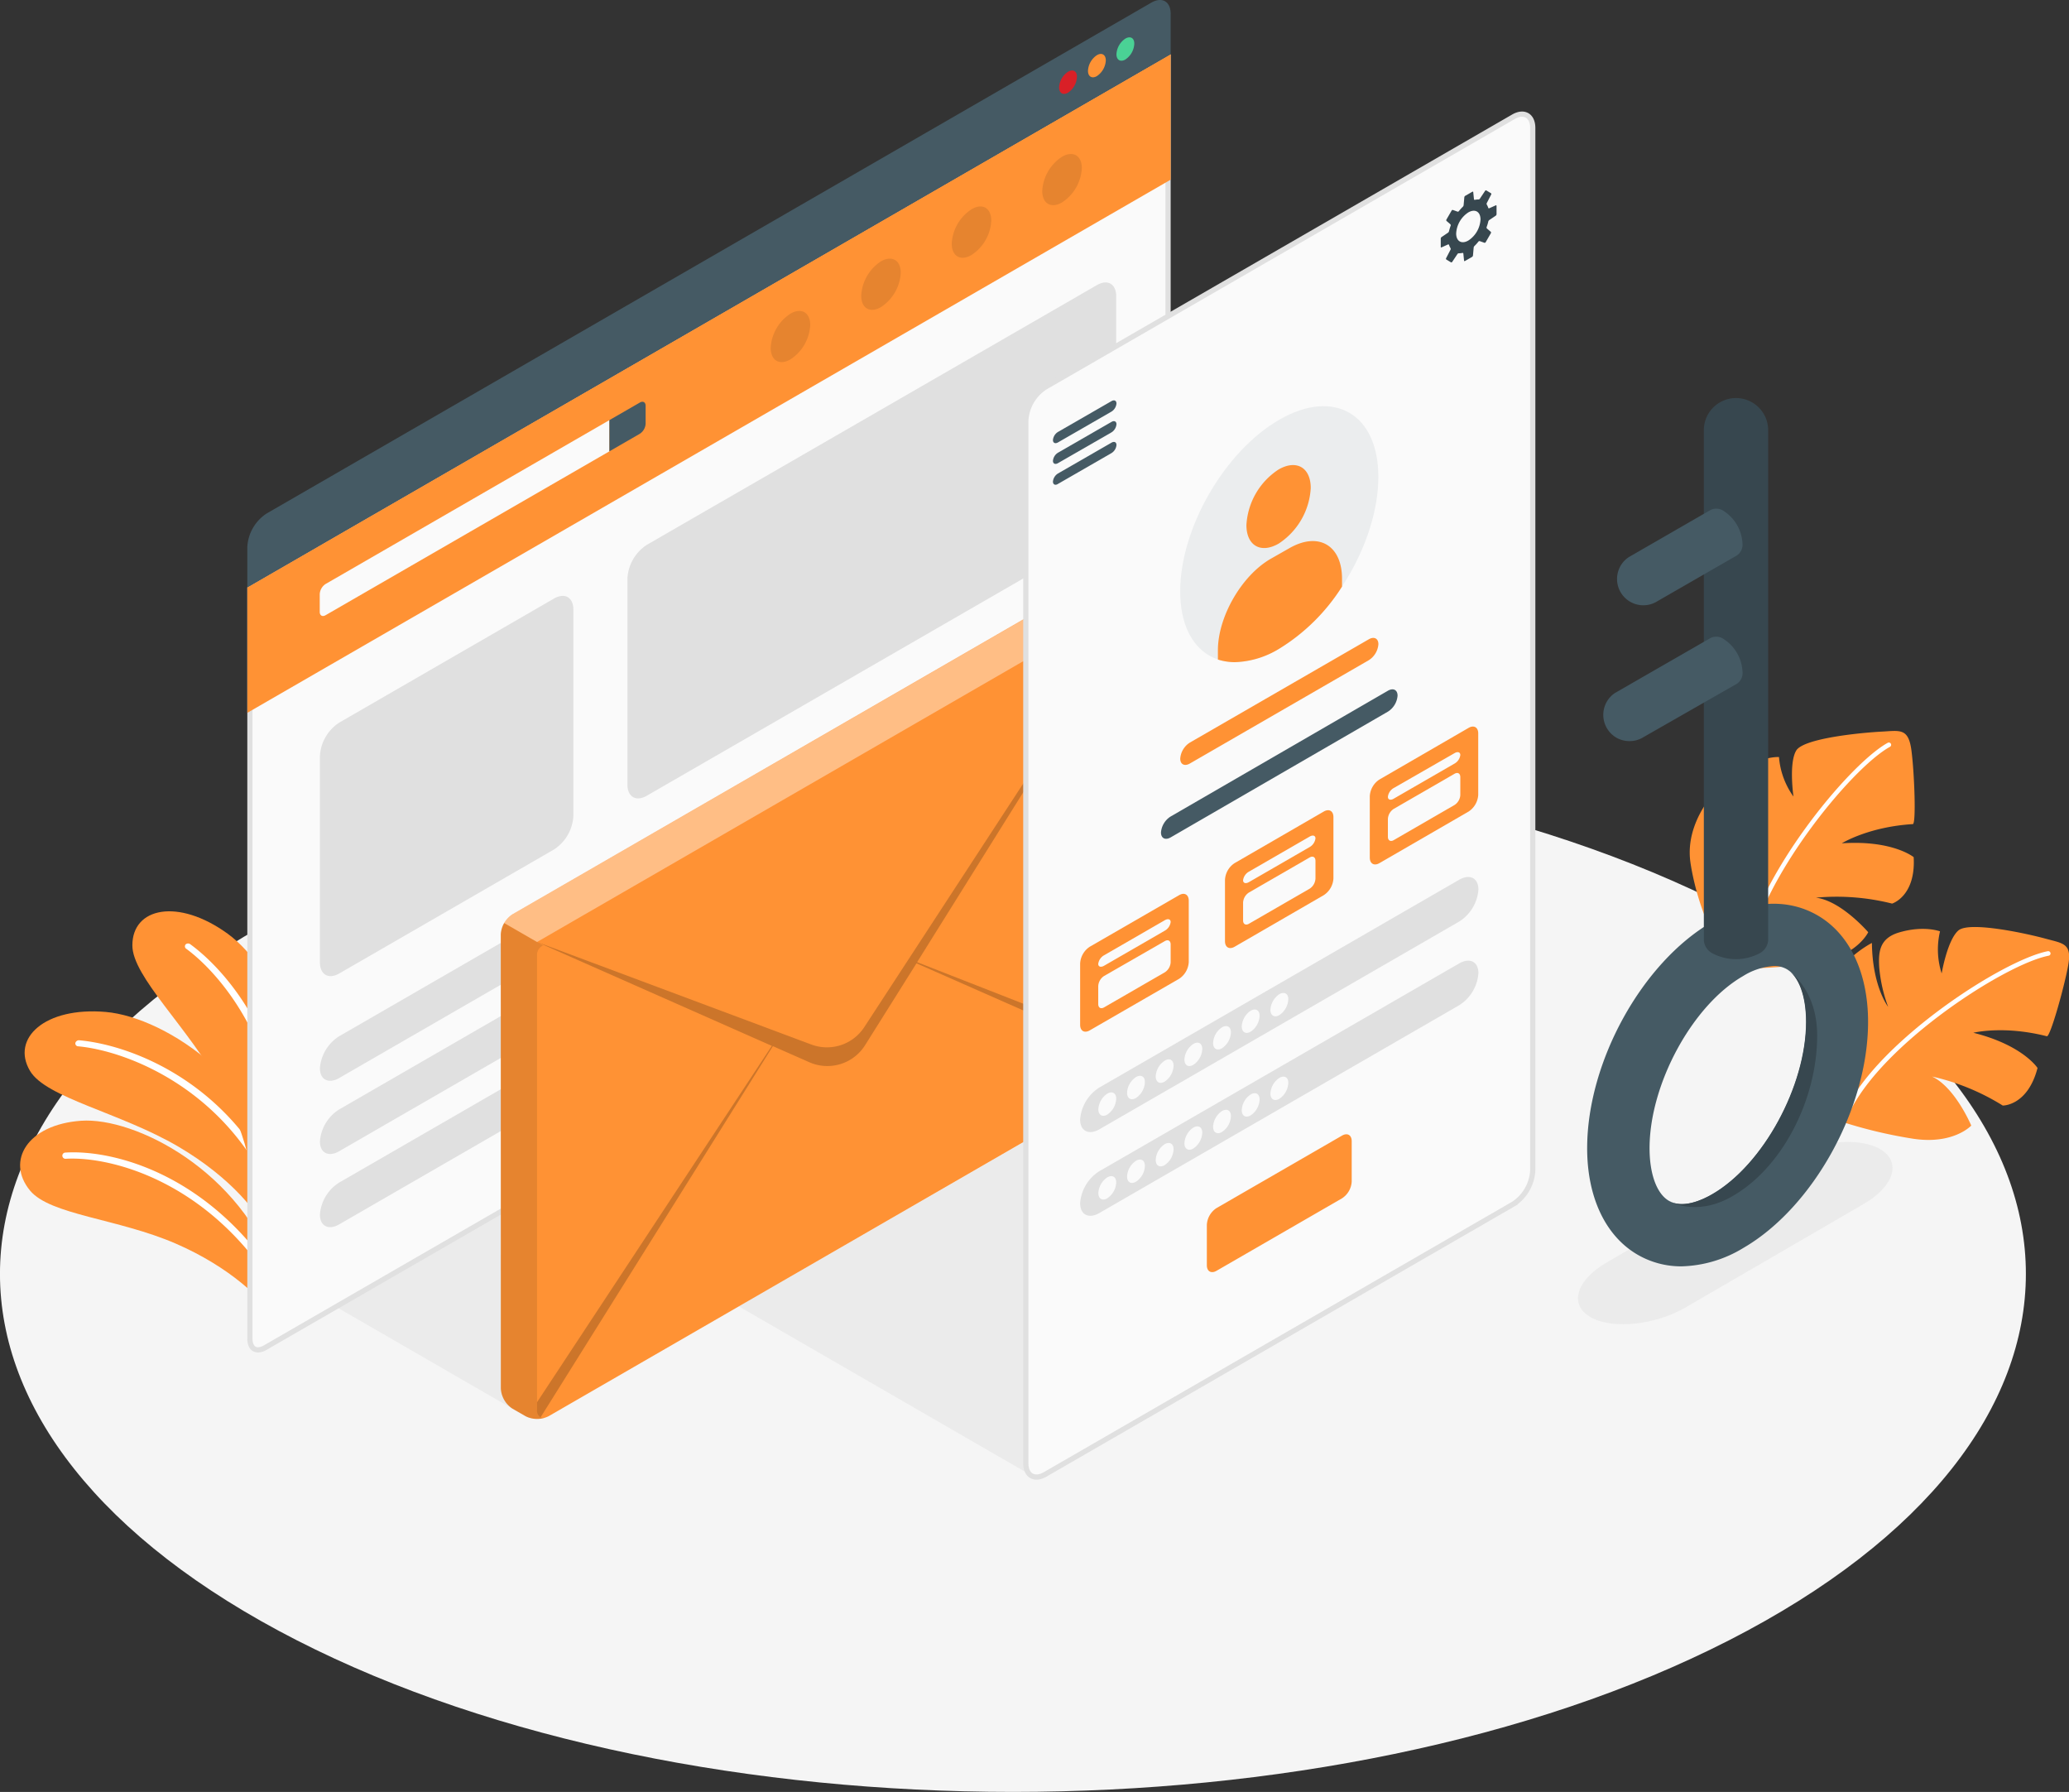 <svg xmlns="http://www.w3.org/2000/svg" viewBox="0 0 464.22 402"><rect x="0" y="0" width="464.22" height="402" fill="#333333" stroke="none"/><defs><style>.b0e43ff5-6e2c-4634-80f3-e93ede4963b8{fill:#f5f5f5;}.ad82939a-7eac-4c14-9afb-d41550f22f19{fill:#ebebeb;}.b0319115-1efe-4264-a5ed-ab72c334b93e{fill:#ff9234;}.a0a1d2de-e5da-4935-b11c-d67380924e93,.a1755d49-5c56-48e4-8cf1-c20b77b9ec16{fill:#fff;}.b51d6ba0-1dee-47d1-87dc-a5ebacb81fe8,.e69742a0-edd4-4eb4-9035-c39a1cb38a63{fill:#fafafa;}.fe935505-ccd3-417f-a69c-5680c4cea43f{fill:#e0e0e0;}.a79921cb-7be0-428a-befc-f1e56a1271cf{fill:#455a64;}.a8c29414-b1ad-4fd0-aa58-9e34cd288aae{fill:#d92027;}.eba16d31-ee0b-46b9-9046-d77f63557122{fill:#4ad295;}.b48ada33-8345-43ab-8021-76efde4b7175,.e025c62c-b81f-4d93-82f1-32726e99a4f1{opacity:0.1;}.a1755d49-5c56-48e4-8cf1-c20b77b9ec16{opacity:0.4;}.a284de9c-0b05-4d17-92fe-8e19afb91078{opacity:0.2;}.b51d6ba0-1dee-47d1-87dc-a5ebacb81fe8{stroke:#e0e0e0;stroke-miterlimit:10;stroke-width:1.17px;}.a035bf5e-dda6-46a7-a66b-ed38f7ac7934{fill:#37474f;}.f44b6d3e-30db-4f44-99e6-0f86acc49a0e{fill:#ebedee;}</style></defs><title>login_illustration</title><g id="f77d66b7-6b11-4a39-b89c-e1febe7d646e" data-name="Floor"><path id="b21f5387-8afb-4b60-a3d9-d841de11d407" data-name="Floor" class="b0e43ff5-6e2c-4634-80f3-e93ede4963b8" d="M85.45,418c88.76,45.38,232.67,45.38,321.42,0s88.76-119,0-164.33-232.66-45.38-321.42,0S-3.3,372.63,85.45,418Z" transform="translate(-18.89 -50.04)"/></g><g id="b738cd14-fb79-4932-b3c4-b8c9644c02ce" data-name="Shadows"><path id="e9c415db-c072-4072-847d-750941111b46" data-name="Shadow" class="ad82939a-7eac-4c14-9afb-d41550f22f19" d="M375.73,345.51c4.87,2.81,14.43,1.84,21.35-2.16L437,320.16c6.93-4,8.59-9.52,3.72-12.34S426.3,306,419.37,310l-39.9,23.21C372.54,337.18,370.87,342.7,375.73,345.51Z" transform="translate(-18.89 -50.04)"/><polygon id="b47ccfd3-9fe9-4b8b-9cb7-218857c0dadb" data-name="Shadow" class="ad82939a-7eac-4c14-9afb-d41550f22f19" points="116.42 316.86 75.81 293.41 116.42 269.95 116.42 316.86"/><polygon id="f23b0ac2-1c6d-4b44-a30d-453de1b48c40" data-name="Shadow" class="ad82939a-7eac-4c14-9afb-d41550f22f19" points="231.23 330.89 165.76 293.07 231.25 255.32 231.23 330.89"/></g><g id="bc23a752-cb9d-4be1-9df8-07a7d478e84f" data-name="Plants"><g id="f3b9566f-6a9e-4f39-98f9-884d55204b3b" data-name="Plants"><path class="b0319115-1efe-4264-a5ed-ab72c334b93e" d="M80.78,346.51c-2.53-4.95-10.63-12.34-22.38-17.45-13-5.65-28.22-6.44-32.77-11.93-5.46-6.61-.61-14.81,11.44-15.66S73,312.61,81,336.12Z" transform="translate(-18.89 -50.04)"/><path class="a0a1d2de-e5da-4935-b11c-d67380924e93" d="M82,340.56a.7.7,0,0,1-.68-.33C66.19,314.88,43.5,309.39,33.62,310a.71.71,0,0,1-.74-.65.69.69,0,0,1,.65-.74c10.93-.71,33.53,5,49,30.87a.69.69,0,0,1-.24,1A.66.66,0,0,1,82,340.56Z" transform="translate(-18.89 -50.04)"/></g><g id="b0823c63-46c5-42bd-8c77-31d3d3d5341d" data-name="Plants"><path class="b0319115-1efe-4264-a5ed-ab72c334b93e" d="M431.72,301.56A105.38,105.38,0,0,0,448,305.48c9.14,1.44,13.18-2.93,13.18-2.93s-3.6-8.57-8.79-11a51.11,51.11,0,0,1,15.86,6.51s5.58.09,7.8-8.43c0,0-3.3-5.13-14.4-7.9,0,0,6.75-1.7,16.48.78.73.29,3.84-10.72,4.78-15.8s-1.1-5-5.06-6.09-17.09-4-19.57-1.83-3.74,9.63-3.74,9.63a17.58,17.58,0,0,1-.37-9.44s-3.56-1.39-9.1.22c-4.52,1.31-4.74,4.39-4.54,7.87a33.87,33.87,0,0,0,2,8.84s-3.53-4.52-3.64-14.33c0,0-9.26,4.6-10.84,13.8C427.13,280.37,425.91,295,431.72,301.56Z" transform="translate(-18.89 -50.04)"/><path class="a0a1d2de-e5da-4935-b11c-d67380924e93" d="M433.46,299.78a.53.53,0,0,0,.47-.29c7.37-15.33,34.8-33.14,44.62-35.05a.51.51,0,0,0,.41-.6.53.53,0,0,0-.61-.41c-10,1.95-37.86,20-45.35,35.61a.52.52,0,0,0,.24.69A.59.59,0,0,0,433.46,299.78Z" transform="translate(-18.89 -50.04)"/></g><g id="ea9da7ff-9619-45aa-8b5c-3a0b29169762" data-name="Plants"><path class="b0319115-1efe-4264-a5ed-ab72c334b93e" d="M409.74,267.28A106.55,106.55,0,0,0,426.42,266c9.14-1.43,11.64-6.83,11.64-6.83s-6.05-7.05-11.73-7.75a51,51,0,0,1,17.09,1.33s5.34-1.63,4.84-10.42c0,0-4.72-3.87-16.13-3.1,0,0,5.91-3.69,15.93-4.31.78.05.37-11.39-.3-16.51s-2.59-4.45-6.68-4.24-17.49,1.42-19.18,4.26-.61,10.31-.61,10.31a17.58,17.58,0,0,1-3.25-8.87s-3.82-.24-8.59,3c-3.91,2.64-3.17,5.64-1.91,8.89a34,34,0,0,0,4.57,7.81s-4.74-3.22-7.85-12.52c0,0-7.41,7.22-6.09,16.45C398.88,248.5,402.2,262.77,409.74,267.28Z" transform="translate(-18.89 -50.04)"/><path class="a0a1d2de-e5da-4935-b11c-d67380924e93" d="M410.86,265a.52.52,0,0,0,.35-.42c2.32-16.85,23-42.21,31.73-47a.51.51,0,0,0,.2-.7.52.52,0,0,0-.7-.2c-8.9,4.91-29.89,30.68-32.25,47.8a.52.52,0,0,0,.44.58A.58.58,0,0,0,410.86,265Z" transform="translate(-18.89 -50.04)"/></g><g id="b5ff04fd-206f-49fa-b2fc-bf21178ee335" data-name="Plants"><path class="b0319115-1efe-4264-a5ed-ab72c334b93e" d="M79.16,327.86c-1.48-5.2-8.51-13.69-20.24-20.58-13-7.63-29.71-10.93-33.3-17-4.31-7.29,3.32-14.41,17-13.22s37,16.73,39.62,40.8Z" transform="translate(-18.89 -50.04)"/><path class="a0a1d2de-e5da-4935-b11c-d67380924e93" d="M82.1,322.32a.73.73,0,0,1-.66-.44c-10-27-33.81-36.08-45-37.11a.65.65,0,0,1-.64-.75.83.83,0,0,1,.92-.6c12.37,1.13,36,10.4,46.24,38a.7.7,0,0,1-.52.88A1,1,0,0,1,82.1,322.32Z" transform="translate(-18.89 -50.04)"/></g><g id="f9abe40e-e1c1-4d6f-9e43-4a07d4b47acb" data-name="Plants"><path class="b0319115-1efe-4264-a5ed-ab72c334b93e" d="M75.16,321.87c1.41-5.22-.26-16.12-6.76-28.07-7.2-13.21-19.86-24.65-19.81-31.7,0-8.47,10.26-10.64,21.37-2.6s23.11,33.4,13,55.38Z" transform="translate(-18.89 -50.04)"/><path class="a0a1d2de-e5da-4935-b11c-d67380924e93" d="M80.53,318.63a.73.73,0,0,1-.34-.72c5.32-28.3-10.42-48.34-19.48-55a.66.66,0,0,1-.17-1,.83.83,0,0,1,1.1,0c10,7.34,25.54,27.46,20.11,56.36a.72.72,0,0,1-.91.48A1.07,1.07,0,0,1,80.53,318.63Z" transform="translate(-18.89 -50.04)"/></g></g><g id="f3e5bf8e-a0fd-4afe-98cd-cbc4f3d9c941" data-name="Computer Screen"><path class="e69742a0-edd4-4eb4-9035-c39a1cb38a63" d="M76.78,352.86c-1.13,0-1.81-.93-1.81-2.5V182.15L281,63.22V230.75a8.93,8.93,0,0,1-4,7L78.42,352.35a3.33,3.33,0,0,1-1.64.51Z" transform="translate(-18.89 -50.04)"/><path class="fe935505-ccd3-417f-a69c-5680c4cea43f" d="M280.38,64.23V230.75a8.45,8.45,0,0,1-3.75,6.49L78.13,351.84a2.77,2.77,0,0,1-1.35.44c-1.11,0-1.23-1.35-1.23-1.92V182.49L280.38,64.23m1.17-2L74.38,181.81V350.36c0,2,1,3.09,2.4,3.09a3.92,3.92,0,0,0,1.93-.59L277.22,238.25a9.58,9.58,0,0,0,4.33-7.5V62.2Z" transform="translate(-18.89 -50.04)"/><polygon class="b0319115-1efe-4264-a5ed-ab72c334b93e" points="55.5 131.77 55.5 159.91 262.66 40.31 262.66 12.16 55.5 131.77"/><path class="e69742a0-edd4-4eb4-9035-c39a1cb38a63" d="M90.63,183.31v4c0,.82.59,1.16,1.3.75l63.69-36.77v-7L91.93,181.06A2.91,2.91,0,0,0,90.63,183.31Z" transform="translate(-18.89 -50.04)"/><path class="a79921cb-7be0-428a-befc-f1e56a1271cf" d="M162.45,140.35c.72-.42,1.3-.08,1.3.75v4a2.89,2.89,0,0,1-1.3,2.25l-6.83,3.94v-7Z" transform="translate(-18.89 -50.04)"/><path class="a79921cb-7be0-428a-befc-f1e56a1271cf" d="M74.38,172.74a9.58,9.58,0,0,1,4.33-7.5L277.22,50.63c2.39-1.38,4.33-.26,4.33,2.5V62.2L74.38,181.81Z" transform="translate(-18.89 -50.04)"/><path class="a8c29414-b1ad-4fd0-aa58-9e34cd288aae" d="M258.52,66.14a4.47,4.47,0,0,0-2,3.51c0,1.3.91,1.82,2,1.18a4.49,4.49,0,0,0,2-3.52C260.56,66,259.65,65.49,258.52,66.14Z" transform="translate(-18.89 -50.04)"/><path class="b0319115-1efe-4264-a5ed-ab72c334b93e" d="M265,62.42a4.47,4.47,0,0,0-2,3.51c0,1.3.91,1.82,2,1.18a4.51,4.51,0,0,0,2-3.52C267,62.29,266.08,61.77,265,62.42Z" transform="translate(-18.89 -50.04)"/><path class="eba16d31-ee0b-46b9-9046-d77f63557122" d="M271.39,58.7a4.47,4.47,0,0,0-2,3.51c0,1.3.91,1.82,2,1.18a4.51,4.51,0,0,0,2-3.52C273.42,58.57,272.51,58.05,271.39,58.7Z" transform="translate(-18.89 -50.04)"/><g class="e025c62c-b81f-4d93-82f1-32726e99a4f1"><path d="M216.55,108.67a9.82,9.82,0,0,0-4.43,7.7c0,2.83,2,4,4.43,2.56a9.8,9.8,0,0,0,4.44-7.69C221,108.41,219,107.26,216.55,108.67Z" transform="translate(-18.89 -50.04)"/><path d="M196.25,120.4a9.8,9.8,0,0,0-4.44,7.69c0,2.83,2,4,4.44,2.57a9.82,9.82,0,0,0,4.43-7.7C200.68,120.13,198.7,119,196.25,120.4Z" transform="translate(-18.89 -50.04)"/><path d="M236.86,97a9.8,9.8,0,0,0-4.43,7.69c0,2.83,2,4,4.43,2.56a9.79,9.79,0,0,0,4.44-7.69C241.3,96.68,239.32,95.53,236.86,97Z" transform="translate(-18.89 -50.04)"/><path d="M257.18,85.2a9.8,9.8,0,0,0-4.44,7.69c0,2.83,2,4,4.44,2.56a9.8,9.8,0,0,0,4.44-7.69C261.62,84.93,259.63,83.78,257.18,85.2Z" transform="translate(-18.89 -50.04)"/></g><path class="fe935505-ccd3-417f-a69c-5680c4cea43f" d="M95,212.15l48.21-27.84c2.39-1.38,4.33-.26,4.33,2.5V233.1a9.58,9.58,0,0,1-4.33,7.5L95,268.43c-2.39,1.38-4.33.26-4.33-2.5V219.65A9.58,9.58,0,0,1,95,212.15Z" transform="translate(-18.89 -50.04)"/><path class="fe935505-ccd3-417f-a69c-5680c4cea43f" d="M164,172.28,265,114c2.39-1.39,4.33-.27,4.33,2.5v46.28a9.58,9.58,0,0,1-4.33,7.5L164,228.56c-2.39,1.38-4.33.26-4.33-2.5V179.78A9.58,9.58,0,0,1,164,172.28Z" transform="translate(-18.89 -50.04)"/><path class="fe935505-ccd3-417f-a69c-5680c4cea43f" d="M95,282.5l76.64-44.25c2.4-1.38,4.34-.4,4.34,2.19a9.29,9.29,0,0,1-4.33,7.19L95,291.88c-2.39,1.38-4.33.4-4.33-2.19A9.29,9.29,0,0,1,95,282.5Z" transform="translate(-18.89 -50.04)"/><path class="fe935505-ccd3-417f-a69c-5680c4cea43f" d="M95,298.92l76.64-44.25c2.4-1.38,4.34-.4,4.34,2.19a9.29,9.29,0,0,1-4.33,7.19L95,308.3c-2.39,1.38-4.33.4-4.33-2.19A9.29,9.29,0,0,1,95,298.92Z" transform="translate(-18.89 -50.04)"/><path class="fe935505-ccd3-417f-a69c-5680c4cea43f" d="M95,315.33l76.64-44.25c2.4-1.38,4.34-.4,4.34,2.19a9.29,9.29,0,0,1-4.33,7.19L95,324.71c-2.39,1.38-4.33.4-4.33-2.19A9.29,9.29,0,0,1,95,315.33Z" transform="translate(-18.89 -50.04)"/></g><g id="af9a1fb7-3662-4245-86c4-7e79dea0f1a9" data-name="Envelope"><g id="f23b134e-7b44-407d-930a-3494fa088614" data-name="Letter"><path class="b0319115-1efe-4264-a5ed-ab72c334b93e" d="M131.25,259.67a5.77,5.77,0,0,1,2.6-4.5l132.91-76.73a5.74,5.74,0,0,1,5.2,0l2.93,1.69a5.74,5.74,0,0,1,2.59,4.5V286.51a5.76,5.76,0,0,1-2.59,4.5L142,367.74a5.74,5.74,0,0,1-5.2,0l-2.93-1.69a5.76,5.76,0,0,1-2.6-4.5Z" transform="translate(-18.89 -50.04)"/><path class="a1755d49-5c56-48e4-8cf1-c20b77b9ec16" d="M132,257.11l7.38,4.26,137.33-79.3a5.47,5.47,0,0,0-1.83-1.95L272,178.44a5.7,5.7,0,0,0-5.18,0L133.85,255.17A5.38,5.38,0,0,0,132,257.11Z" transform="translate(-18.89 -50.04)"/><path class="b48ada33-8345-43ab-8021-76efde4b7175" d="M131.25,259.67V361.55a5.76,5.76,0,0,0,2.6,4.5l2.93,1.69a3.83,3.83,0,0,0,.71.32,5.78,5.78,0,0,0,1.07.25,6.4,6.4,0,0,0,2.05-.08,3.8,3.8,0,0,0,.51-.13l.31-.12a1.58,1.58,0,0,1-1.25,0,1.8,1.8,0,0,1-.79-1.71V264.37a2.29,2.29,0,0,1,1.35-2.22l-1.35-.78L132,257.11A5.32,5.32,0,0,0,131.25,259.67Z" transform="translate(-18.89 -50.04)"/><path class="a284de9c-0b05-4d17-92fe-8e19afb91078" d="M139.39,261.37l61.55,23a10,10,0,0,0,11.87-3.91l9.88-15.14,54.52-83.53-52.55,84.1,52.82,20.67a5.37,5.37,0,0,1-.81,2.59l-52.15-23L213,284.5a10,10,0,0,1-12.52,3.84l-8.18-3.61L140.18,368a1.8,1.8,0,0,1-.79-1.71v-1.69l52.68-79.93Z" transform="translate(-18.89 -50.04)"/></g></g><g id="ebbf4cfb-a5ae-4d8d-89d3-d3df9d054e68" data-name="Mobile Screen"><path class="b51d6ba0-1dee-47d1-87dc-a5ebacb81fe8" d="M249.05,144.41v233.9c0,2.76,1.94,3.88,4.33,2.5l105.08-60.67a9.58,9.58,0,0,0,4.33-7.5V78.74c0-2.76-1.94-3.88-4.33-2.5L253.38,136.91A9.56,9.56,0,0,0,249.05,144.41Z" transform="translate(-18.89 -50.04)"/><path class="a79921cb-7be0-428a-befc-f1e56a1271cf" d="M255.14,148.76a2.39,2.39,0,0,1,1.13-1.82l12-6.91c.62-.36,1.12-.12,1.12.53a2.38,2.38,0,0,1-1.12,1.82l-12,6.91C255.65,149.65,255.14,149.41,255.14,148.76Z" transform="translate(-18.89 -50.04)"/><path class="a79921cb-7be0-428a-befc-f1e56a1271cf" d="M255.14,153.42a2.38,2.38,0,0,1,1.13-1.82l12-6.91c.62-.36,1.12-.12,1.12.52a2.38,2.38,0,0,1-1.12,1.83l-12,6.9C255.65,154.3,255.14,154.07,255.14,153.42Z" transform="translate(-18.89 -50.04)"/><path class="a79921cb-7be0-428a-befc-f1e56a1271cf" d="M255.14,158.08a2.38,2.38,0,0,1,1.13-1.82l12-6.91c.62-.36,1.12-.13,1.12.52a2.36,2.36,0,0,1-1.12,1.82l-12,6.91C255.65,159,255.14,158.73,255.14,158.08Z" transform="translate(-18.89 -50.04)"/><path class="a035bf5e-dda6-46a7-a66b-ed38f7ac7934" d="M354.67,98.1V96.23a.13.13,0,0,0-.19-.12l-1.44.65a.17.17,0,0,1-.24-.11,3.07,3.07,0,0,0-.32-.71.39.39,0,0,1,0-.35l1-1.94a.21.21,0,0,0-.09-.28l-1-.6a.22.22,0,0,0-.28.07l-1.2,1.8a.37.37,0,0,1-.31.15,3.56,3.56,0,0,0-.78.08.17.17,0,0,1-.22-.15l-.16-1.57c0-.11-.1-.16-.19-.1l-1.62.93a.43.43,0,0,0-.19.3l-.16,1.8a.65.65,0,0,1-.17.34,9,9,0,0,0-.9,1,.3.3,0,0,1-.32.09l-1-.36a.25.25,0,0,0-.29.11l-1.19,2.06a.26.26,0,0,0,.05.3l.84.72a.32.32,0,0,1,.08.32,10.06,10.06,0,0,0-.38,1.26.62.62,0,0,1-.2.31l-1.48,1a.44.44,0,0,0-.17.32v1.86a.12.12,0,0,0,.19.12l1.44-.65a.18.18,0,0,1,.24.12,3.07,3.07,0,0,0,.32.71.39.39,0,0,1,0,.35l-1,1.93a.23.23,0,0,0,.09.29l1,.6a.22.22,0,0,0,.28-.07l1.2-1.8a.37.37,0,0,1,.31-.15,3.56,3.56,0,0,0,.78-.08.17.17,0,0,1,.22.15l.16,1.57c0,.11.09.16.19.1l1.62-.93a.46.46,0,0,0,.19-.31l.16-1.8a.59.59,0,0,1,.17-.33,9,9,0,0,0,.9-1,.3.3,0,0,1,.32-.09l1,.36a.25.25,0,0,0,.29-.11l1.19-2.06a.26.26,0,0,0-.06-.31l-.83-.71a.32.32,0,0,1-.08-.32,10.06,10.06,0,0,0,.38-1.26.54.54,0,0,1,.2-.31l1.48-1A.46.46,0,0,0,354.67,98.1ZM348.34,104c-1.51.88-2.73.17-2.73-1.57a6,6,0,0,1,2.73-4.74c1.51-.87,2.73-.16,2.73,1.58A6,6,0,0,1,348.34,104Z" transform="translate(-18.89 -50.04)"/><path class="f44b6d3e-30db-4f44-99e6-0f86acc49a0e" d="M305.92,144.2c12.28-7.09,22.23-1.34,22.23,12.84s-9.95,31.41-22.23,38.5-22.23,1.34-22.23-12.83S293.64,151.29,305.92,144.2Z" transform="translate(-18.89 -50.04)"/><path class="b0319115-1efe-4264-a5ed-ab72c334b93e" d="M305.77,155.36c4-2.3,7.21-.44,7.21,4.16A15.94,15.94,0,0,1,305.77,172c-4,2.3-7.22.44-7.22-4.16A15.93,15.93,0,0,1,305.77,155.36Z" transform="translate(-18.89 -50.04)"/><path class="b0319115-1efe-4264-a5ed-ab72c334b93e" d="M320,179.88c0-7.55-5.31-10.62-11.85-6.84L304,175.4c-6.54,3.78-11.85,13-11.85,20.53V198a12.43,12.43,0,0,0,3.82.59,20.14,20.14,0,0,0,9.91-3A43.81,43.81,0,0,0,320,181.64Z" transform="translate(-18.89 -50.04)"/><path class="b0319115-1efe-4264-a5ed-ab72c334b93e" d="M285.86,216.63,326,193.46c1.19-.69,2.16-.2,2.16,1.1a4.65,4.65,0,0,1-2.16,3.59l-40.13,23.17c-1.2.7-2.17.2-2.17-1.09A4.64,4.64,0,0,1,285.86,216.63Z" transform="translate(-18.89 -50.04)"/><path class="a79921cb-7be0-428a-befc-f1e56a1271cf" d="M281.55,233.21,330.29,205c1.2-.69,2.17-.2,2.17,1.1a4.64,4.64,0,0,1-2.17,3.59L281.55,237.9c-1.2.69-2.17.2-2.17-1.1A4.64,4.64,0,0,1,281.55,233.21Z" transform="translate(-18.89 -50.04)"/><path class="a035bf5e-dda6-46a7-a66b-ed38f7ac7934" d="M331.59,227.74l13.65-7.88c.72-.41,1.3-.22,1.3.43a2.61,2.61,0,0,1-1.3,1.92l-13.65,7.88c-.71.41-1.3.22-1.3-.42A2.64,2.64,0,0,1,331.59,227.74Z" transform="translate(-18.89 -50.04)"/><path class="b0319115-1efe-4264-a5ed-ab72c334b93e" d="M263.4,262.43l20.05-11.57c1.19-.69,2.16-.13,2.16,1.25v13.76a4.8,4.8,0,0,1-2.16,3.75L263.4,281.19c-1.19.69-2.16.13-2.16-1.25V266.18A4.8,4.8,0,0,1,263.4,262.43Z" transform="translate(-18.89 -50.04)"/><path class="e69742a0-edd4-4eb4-9035-c39a1cb38a63" d="M266.6,264.35l13.65-7.88c.72-.41,1.3-.22,1.3.42a2.61,2.61,0,0,1-1.3,1.93L266.6,266.7c-.72.41-1.3.22-1.3-.42A2.61,2.61,0,0,1,266.6,264.35Z" transform="translate(-18.89 -50.04)"/><path class="e69742a0-edd4-4eb4-9035-c39a1cb38a63" d="M265.3,271.29v4c0,.83.58,1.16,1.3.75l13.65-7.88a2.87,2.87,0,0,0,1.3-2.25v-4c0-.83-.58-1.16-1.3-.75L266.6,269A2.89,2.89,0,0,0,265.3,271.29Z" transform="translate(-18.89 -50.04)"/><path class="b0319115-1efe-4264-a5ed-ab72c334b93e" d="M295.9,243.67l20-11.57c1.2-.69,2.17-.13,2.17,1.25v13.76a4.78,4.78,0,0,1-2.17,3.75l-20,11.57c-1.2.69-2.16.13-2.16-1.25V247.42A4.77,4.77,0,0,1,295.9,243.67Z" transform="translate(-18.89 -50.04)"/><path class="e69742a0-edd4-4eb4-9035-c39a1cb38a63" d="M299.1,245.59l13.65-7.88c.71-.41,1.29-.22,1.29.42a2.63,2.63,0,0,1-1.29,1.93l-13.65,7.88c-.72.41-1.3.22-1.3-.43A2.61,2.61,0,0,1,299.1,245.59Z" transform="translate(-18.89 -50.04)"/><path class="e69742a0-edd4-4eb4-9035-c39a1cb38a63" d="M297.8,252.53v4c0,.83.58,1.16,1.3.75l13.65-7.88a2.89,2.89,0,0,0,1.29-2.25v-4c0-.83-.59-1.16-1.3-.75l-13.65,7.88A2.87,2.87,0,0,0,297.8,252.53Z" transform="translate(-18.89 -50.04)"/><path class="b0319115-1efe-4264-a5ed-ab72c334b93e" d="M328.4,224.91l20-11.58c1.19-.69,2.16-.13,2.16,1.25v13.77a4.8,4.8,0,0,1-2.16,3.75l-20,11.57c-1.2.69-2.17.13-2.17-1.25V228.66A4.78,4.78,0,0,1,328.4,224.91Z" transform="translate(-18.89 -50.04)"/><path class="e69742a0-edd4-4eb4-9035-c39a1cb38a63" d="M331.59,226.83,345.24,219c.72-.42,1.3-.23,1.3.42a2.58,2.58,0,0,1-1.3,1.92l-13.65,7.88c-.71.42-1.3.23-1.3-.42A2.61,2.61,0,0,1,331.59,226.83Z" transform="translate(-18.89 -50.04)"/><path class="e69742a0-edd4-4eb4-9035-c39a1cb38a63" d="M330.29,233.77v4c0,.82.59,1.16,1.3.75l13.65-7.89a2.86,2.86,0,0,0,1.3-2.25v-4c0-.83-.58-1.17-1.3-.75l-13.65,7.88A2.88,2.88,0,0,0,330.29,233.77Z" transform="translate(-18.89 -50.04)"/><path class="fe935505-ccd3-417f-a69c-5680c4cea43f" d="M265.57,294l80.7-46.59c2.4-1.38,4.33-.4,4.33,2.19a9.26,9.26,0,0,1-4.33,7.19l-80.7,46.59c-2.39,1.38-4.33.4-4.33-2.19A9.29,9.29,0,0,1,265.57,294Z" transform="translate(-18.89 -50.04)"/><path class="fe935505-ccd3-417f-a69c-5680c4cea43f" d="M265.57,312.77l80.7-46.59c2.4-1.38,4.33-.4,4.33,2.19a9.26,9.26,0,0,1-4.33,7.19l-80.7,46.6c-2.39,1.38-4.33.4-4.33-2.2A9.29,9.29,0,0,1,265.57,312.77Z" transform="translate(-18.89 -50.04)"/><path class="b0319115-1efe-4264-a5ed-ab72c334b93e" d="M291.84,321.06,320,304.8c1.2-.69,2.17-.13,2.17,1.25v9.07a4.78,4.78,0,0,1-2.17,3.75l-28.16,16.26c-1.2.69-2.17.13-2.17-1.25v-9.07A4.78,4.78,0,0,1,291.84,321.06Z" transform="translate(-18.89 -50.04)"/><path class="e69742a0-edd4-4eb4-9035-c39a1cb38a63" d="M267.33,295.39a4.49,4.49,0,0,0-2,3.52c0,1.29.91,1.82,2,1.17a4.49,4.49,0,0,0,2-3.52C269.36,295.27,268.45,294.74,267.33,295.39Z" transform="translate(-18.89 -50.04)"/><path class="e69742a0-edd4-4eb4-9035-c39a1cb38a63" d="M273.77,291.67a4.47,4.47,0,0,0-2,3.52c0,1.29.9,1.82,2,1.17a4.49,4.49,0,0,0,2-3.52C275.8,291.55,274.89,291,273.77,291.67Z" transform="translate(-18.89 -50.04)"/><path class="e69742a0-edd4-4eb4-9035-c39a1cb38a63" d="M280.2,288a4.49,4.49,0,0,0-2,3.52c0,1.29.91,1.82,2,1.17a4.49,4.49,0,0,0,2-3.52C282.23,287.83,281.32,287.3,280.2,288Z" transform="translate(-18.89 -50.04)"/><path class="e69742a0-edd4-4eb4-9035-c39a1cb38a63" d="M286.64,284.23a4.48,4.48,0,0,0-2,3.52c0,1.29.91,1.82,2,1.17a4.49,4.49,0,0,0,2-3.52C288.67,284.11,287.76,283.58,286.64,284.23Z" transform="translate(-18.89 -50.04)"/><path class="e69742a0-edd4-4eb4-9035-c39a1cb38a63" d="M293.07,280.51a4.49,4.49,0,0,0-2,3.52c0,1.29.91,1.82,2,1.17a4.49,4.49,0,0,0,2-3.52C295.1,280.39,294.19,279.86,293.07,280.51Z" transform="translate(-18.89 -50.04)"/><path class="e69742a0-edd4-4eb4-9035-c39a1cb38a63" d="M299.5,276.79a4.49,4.49,0,0,0-2,3.52c0,1.29.91,1.82,2,1.17a4.47,4.47,0,0,0,2-3.52C301.53,276.67,300.63,276.14,299.5,276.79Z" transform="translate(-18.89 -50.04)"/><path class="e69742a0-edd4-4eb4-9035-c39a1cb38a63" d="M305.94,273.07a4.49,4.49,0,0,0-2,3.52c0,1.29.91,1.82,2,1.17a4.49,4.49,0,0,0,2-3.52C308,273,307.06,272.42,305.94,273.07Z" transform="translate(-18.89 -50.04)"/><path class="e69742a0-edd4-4eb4-9035-c39a1cb38a63" d="M267.33,314.17a4.51,4.51,0,0,0-2,3.52c0,1.3.91,1.82,2,1.17a4.47,4.47,0,0,0,2-3.51C269.36,314.05,268.45,313.53,267.33,314.17Z" transform="translate(-18.89 -50.04)"/><path class="e69742a0-edd4-4eb4-9035-c39a1cb38a63" d="M273.77,310.45a4.48,4.48,0,0,0-2,3.52c0,1.3.9,1.82,2,1.17a4.47,4.47,0,0,0,2-3.51C275.8,310.33,274.89,309.81,273.77,310.45Z" transform="translate(-18.89 -50.04)"/><path class="e69742a0-edd4-4eb4-9035-c39a1cb38a63" d="M280.2,306.73a4.51,4.51,0,0,0-2,3.52c0,1.3.91,1.82,2,1.17a4.47,4.47,0,0,0,2-3.51C282.23,306.61,281.32,306.08,280.2,306.73Z" transform="translate(-18.89 -50.04)"/><path class="e69742a0-edd4-4eb4-9035-c39a1cb38a63" d="M286.64,303a4.49,4.49,0,0,0-2,3.52c0,1.3.91,1.82,2,1.17a4.47,4.47,0,0,0,2-3.51C288.67,302.89,287.76,302.36,286.64,303Z" transform="translate(-18.89 -50.04)"/><path class="e69742a0-edd4-4eb4-9035-c39a1cb38a63" d="M293.07,299.29a4.49,4.49,0,0,0-2,3.52c0,1.3.91,1.82,2,1.17a4.47,4.47,0,0,0,2-3.51C295.1,299.17,294.19,298.64,293.07,299.29Z" transform="translate(-18.89 -50.04)"/><path class="e69742a0-edd4-4eb4-9035-c39a1cb38a63" d="M299.5,295.57a4.49,4.49,0,0,0-2,3.52c0,1.3.91,1.82,2,1.17a4.45,4.45,0,0,0,2-3.52C301.53,295.45,300.63,294.92,299.5,295.57Z" transform="translate(-18.89 -50.04)"/><path class="e69742a0-edd4-4eb4-9035-c39a1cb38a63" d="M305.94,291.85a4.49,4.49,0,0,0-2,3.52c0,1.3.91,1.82,2,1.17a4.48,4.48,0,0,0,2-3.52C308,291.73,307.06,291.2,305.94,291.85Z" transform="translate(-18.89 -50.04)"/></g><g id="a47d589e-16f9-4631-bbf4-42e9844ae3f0" data-name="Key"><path class="a79921cb-7be0-428a-befc-f1e56a1271cf" d="M396.19,334.13a19.45,19.45,0,0,1-9.85-2.6c-7.21-4.17-11.34-12.87-11.34-23.9,0-19.38,12.32-41.67,28-50.75,8.47-4.89,16.88-5.42,23.69-1.49,7.2,4.16,11.34,12.87,11.34,23.89,0,19.38-12.32,41.68-28.05,50.76A27.9,27.9,0,0,1,396.19,334.13Zm20.66-67.38A14.76,14.76,0,0,0,410,269C398.6,275.55,389,293.26,389,307.63c0,5.82,1.63,10.24,4.36,11.81,3.11,1.8,7.44-.16,9.73-1.49,11.43-6.59,21.07-24.3,21.07-38.67,0-5.82-1.63-10.23-4.36-11.81A5.68,5.68,0,0,0,416.85,266.75Z" transform="translate(-18.89 -50.04)"/><path class="a035bf5e-dda6-46a7-a66b-ed38f7ac7934" d="M426.61,282.38c0-10.89-6.86-14.91-6.86-14.91h0c2.73,1.58,4.36,6,4.36,11.81,0,14.37-9.64,32.08-21.07,38.67-2.29,1.33-6.61,3.29-9.73,1.49,0,0,5.79,3.6,13.79-.77C418.68,312.36,426.61,296.75,426.61,282.38Z" transform="translate(-18.89 -50.04)"/><path class="a035bf5e-dda6-46a7-a66b-ed38f7ac7934" d="M415.61,146.29a7.22,7.22,0,0,0-14.43,0v0h0V261h0a3.61,3.61,0,0,0,2.11,3,11.31,11.31,0,0,0,10.2,0,3.6,3.6,0,0,0,2.12-3h0V146.31h0Z" transform="translate(-18.89 -50.04)"/><path class="a79921cb-7be0-428a-befc-f1e56a1271cf" d="M409.85,171.93a9.22,9.22,0,0,0-4.17-7.22,2.9,2.9,0,0,0-3-.26h0L384.9,174.7l-.43.25a.67.67,0,0,0-.18.11,6.25,6.25,0,0,0-.85.69,5.9,5.9,0,0,0,6.95,9.38l.34-.2,17.91-10.31h0A2.93,2.93,0,0,0,409.85,171.93Z" transform="translate(-18.89 -50.04)"/><path class="a79921cb-7be0-428a-befc-f1e56a1271cf" d="M409.85,200.65a9.22,9.22,0,0,0-4.17-7.21,2.88,2.88,0,0,0-3-.27h0l-20.86,12-.43.25a.78.78,0,0,0-.18.11,5.69,5.69,0,0,0-.85.69,5.92,5.92,0,0,0,1.32,9.38,6,6,0,0,0,2.82.7,5.88,5.88,0,0,0,2.81-.7c.12-.06.23-.14.34-.2l21-12h0A2.93,2.93,0,0,0,409.85,200.65Z" transform="translate(-18.89 -50.04)"/></g></svg>